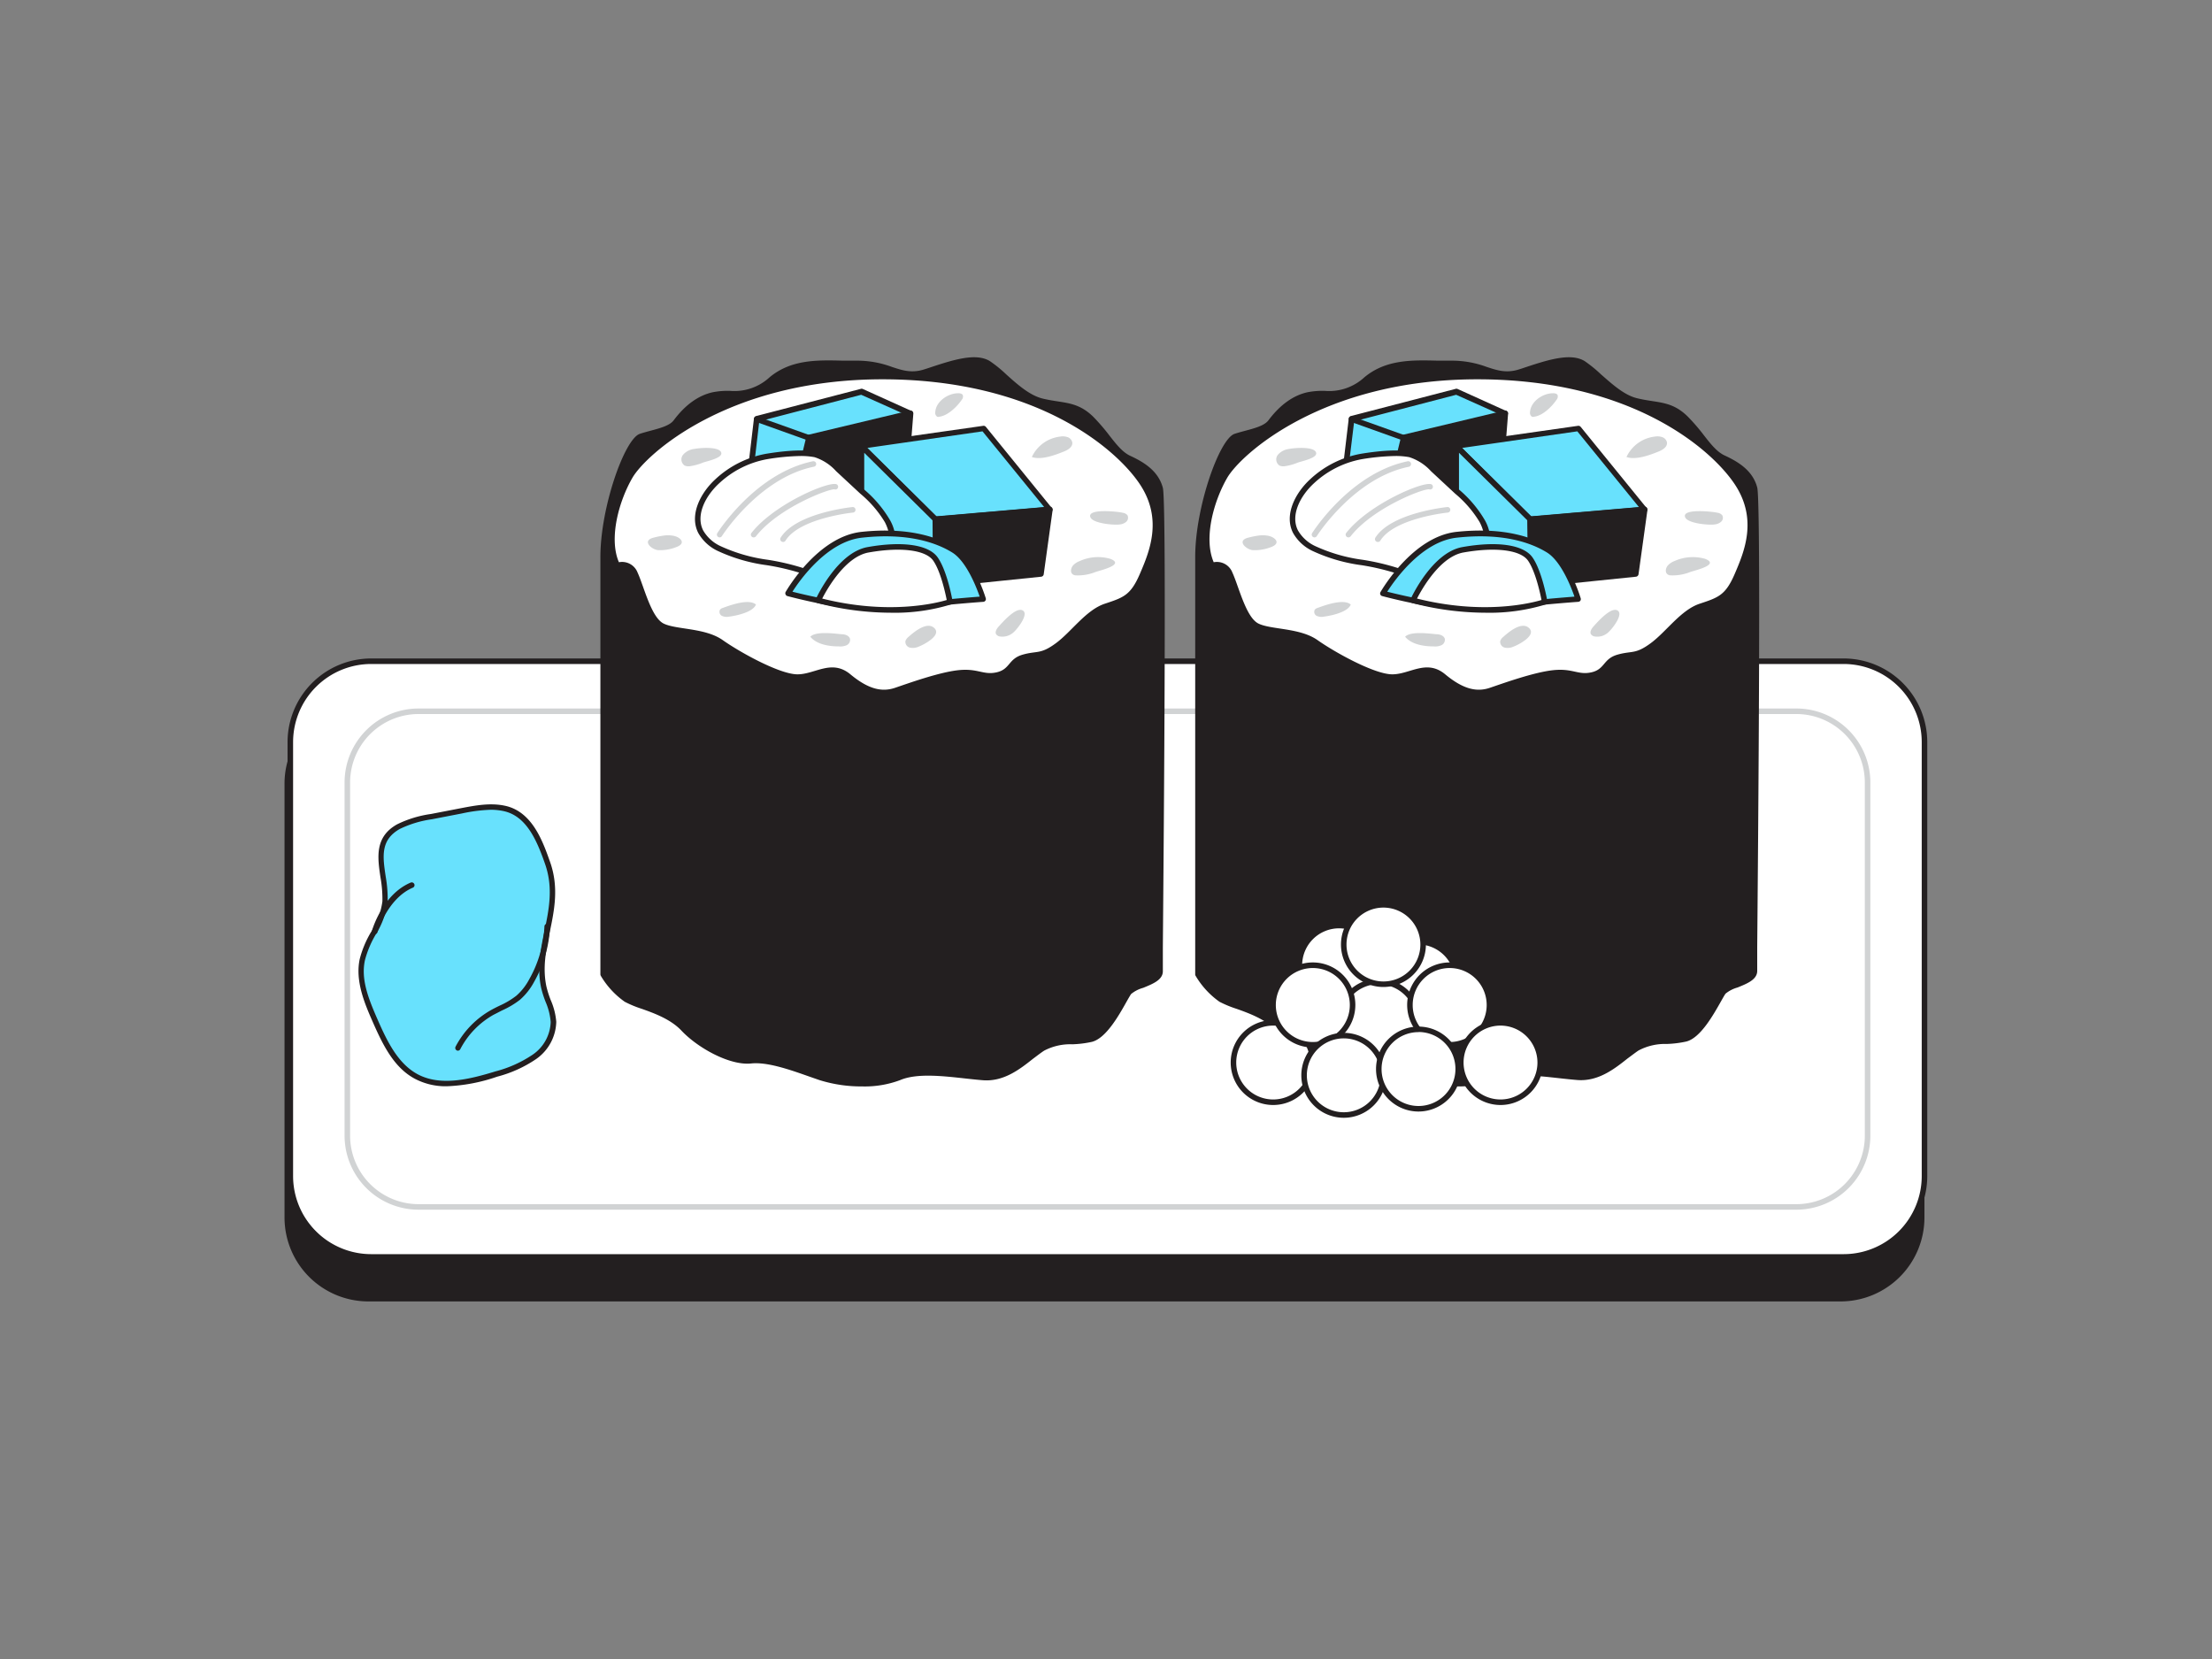 <svg xmlns="http://www.w3.org/2000/svg" viewBox="0 0 400 300"><rect x="0" y="0" width="400" height="300" fill="#808080" stroke="none"/><g id="_432_sushi_roll_flatline" data-name="#432_sushi_roll_flatline"><rect x="51.99" y="127.08" width="295.5" height="107.72" rx="14.63" fill="#231f20"/><path d="M332.86,235.34H66.61a15.18,15.18,0,0,1-15.16-15.17V141.71a15.18,15.18,0,0,1,15.16-15.17H332.86A15.18,15.18,0,0,1,348,141.71v78.46A15.18,15.18,0,0,1,332.86,235.34ZM66.61,127.62a14.11,14.11,0,0,0-14.09,14.09v78.46a14.11,14.11,0,0,0,14.09,14.09H332.86A14.11,14.11,0,0,0,347,220.17V141.71a14.11,14.11,0,0,0-14.09-14.09Z" fill="#231f20"/><rect x="52.52" y="119.57" width="295.5" height="107.72" rx="14.63" fill="#fff"/><path d="M333.39,227.79H67.14A15.13,15.13,0,0,1,52,212.67V134.2a15.14,15.14,0,0,1,15.12-15.13H333.39a15.14,15.14,0,0,1,15.12,15.13v78.47A15.13,15.13,0,0,1,333.39,227.79ZM67.14,120.07A14.14,14.14,0,0,0,53,134.2v78.47a14.13,14.13,0,0,0,14.12,14.12H333.39a14.13,14.13,0,0,0,14.12-14.12V134.2a14.14,14.14,0,0,0-14.12-14.13Z" fill="#231f20"/><path d="M324.85,218.75H75.68a13.39,13.39,0,0,1-13.37-13.37V141.49a13.38,13.38,0,0,1,13.37-13.37H324.85a13.38,13.38,0,0,1,13.37,13.37v63.89A13.39,13.39,0,0,1,324.85,218.75ZM75.68,129.12a12.39,12.39,0,0,0-12.37,12.37v63.89a12.39,12.39,0,0,0,12.37,12.37H324.85a12.39,12.39,0,0,0,12.37-12.37V141.49a12.39,12.39,0,0,0-12.37-12.37Z" fill="#d1d3d4"/><path d="M216.66,176.19V100.73c0-9.38,4.51-21,6.76-21.77s5.26-1.13,6.38-2.63,3.38-4.13,6.76-4.88,6,.94,10.51-2.81,10.14-2.82,15.77-2.82,7.7,3,12.2,1.5,8.82-3,11.26-1.5,5.82,5.82,9.58,6.76,6.13.37,9,3.19,4.35,6,6.79,7.13,4.88,2.63,5.64,5.45,0,85.21,0,87.28-4.7,2.44-5.64,3.75-3.81,7.7-6.79,8.45-6.16,0-8.79,1.69-6,5.63-10.69,5.25-11.27-1.63-15.21,0-10.32,1.34-14.26,0-9-3.4-12.58-3-9.2-2.63-12.2-5.82-8.07-3.94-10.33-5.25A14.89,14.89,0,0,1,216.66,176.19Z" fill="#231f20"/><path d="M263.45,196.46a25.4,25.4,0,0,1-7.73-1.15l-1.8-.63c-3.57-1.26-7.62-2.68-10.54-2.37-3.82.4-9.63-2.77-12.65-6-1.93-2-4.82-3.07-7.14-3.89a20,20,0,0,1-3.07-1.27,15.18,15.18,0,0,1-4.32-4.7.5.5,0,0,1-.07-.27V100.73c0-9,4.37-21.36,7.12-22.28.6-.2,1.25-.37,1.91-.55,1.72-.46,3.49-.93,4.21-1.89,2.1-2.8,4.48-4.51,7.07-5.08a14.29,14.29,0,0,1,3.12-.25,9.37,9.37,0,0,0,7.17-2.46c3.91-3.25,8.68-3.12,13.3-3,.93,0,1.87,0,2.81,0a18.14,18.14,0,0,1,6,1.13c2,.66,3.64,1.19,6,.4l.35-.11c4.51-1.51,8.77-2.93,11.37-1.34a24.19,24.19,0,0,1,2.93,2.38c2,1.75,4.17,3.74,6.49,4.32,1,.25,1.94.39,2.82.53,2.27.35,4.23.65,6.4,2.8a35,35,0,0,1,2.91,3.37c1.26,1.62,2.36,3,3.73,3.65,2.47,1.14,5.11,2.72,5.92,5.8.46,1.7.48,28.9,0,83.14,0,2.49,0,4,0,4.28,0,1.6-1.88,2.31-3.55,3a5.88,5.88,0,0,0-2.18,1.12c-.19.26-.49.8-.84,1.42-1.39,2.46-3.71,6.59-6.25,7.23a18.83,18.83,0,0,1-3.54.44,10.21,10.21,0,0,0-5.1,1.18c-.59.39-1.25.91-2,1.46-2.35,1.86-5.29,4.18-9.08,3.88-1-.08-2-.19-3.11-.31-4.14-.46-8.84-1-11.84.29A18.3,18.3,0,0,1,263.45,196.46Zm-19.23-5.27c3,0,6.73,1.31,10.05,2.48l1.8.62c3.79,1.29,10,1.65,13.88,0,3.26-1.37,8.11-.84,12.38-.37,1.08.12,2.12.23,3.08.31,3.37.27,6.12-1.91,8.32-3.65.72-.57,1.4-1.11,2-1.52a11.15,11.15,0,0,1,5.62-1.36,17.72,17.72,0,0,0,3.33-.4c2.1-.53,4.37-4.56,5.58-6.72.38-.67.68-1.21.91-1.52a6,6,0,0,1,2.67-1.5c1.34-.51,2.86-1.08,2.86-1.94,0-.26,0-1.8,0-4.29.52-66.5.28-81.77,0-82.86-.71-2.64-3.1-4-5.34-5.09-1.61-.74-2.78-2.23-4.13-4a35.61,35.61,0,0,0-2.81-3.28c-1.93-1.9-3.56-2.15-5.81-2.5-.86-.13-1.85-.28-2.92-.55-2.58-.65-4.9-2.72-6.95-4.56A21.29,21.29,0,0,0,286,66.28c-2.16-1.33-6.19,0-10.46,1.44l-.35.11c-2.69.9-4.62.27-6.66-.39a17.15,17.15,0,0,0-5.71-1.08c-.95,0-1.9,0-2.84,0-4.62-.13-9-.26-12.58,2.74a10.44,10.44,0,0,1-7.86,2.71,12.81,12.81,0,0,0-2.88.22c-2.34.52-4.51,2.09-6.45,4.67-.94,1.26-2.9,1.79-4.8,2.29-.63.17-1.26.34-1.84.53-1.74.58-6.39,11.43-6.39,21.26V176a13.84,13.84,0,0,0,3.86,4.19,18.12,18.12,0,0,0,2.89,1.18c2.43.87,5.46,1.94,7.56,4.17,2.79,3,8.3,6,11.75,5.66A7.52,7.52,0,0,1,244.22,191.19Z" fill="#231f20"/><path d="M219.48,101.67a3,3,0,0,1,3.38,1.88c1.13,2.44,2.44,8.07,4.69,9.2s7.51.75,10.7,3,10.32,6.19,13.52,6.19,6.19-2.81,9.57,0,5.82,3.2,8.07,2.44,7.88-2.81,11.45-3.19,4.51.94,6.95.38,2.06-2.44,4.69-3.19,3.19,0,6-2.07,5.45-6,8.83-7.13,4.69-1.5,6.38-5.44,4.19-9.82,0-16.15-18.63-19-46.57-19S224.36,82.19,221.92,86.4,217.6,97.35,219.48,101.67Z" fill="#fff"/><polygon points="242.99 87.59 244.4 75.77 263.33 70.84 272.18 74.79 255.52 93.92 242.99 87.59" fill="#68e1fd"/><path d="M255.52,94.42a.49.49,0,0,1-.23-.06L242.77,88a.51.51,0,0,1-.28-.5l1.41-11.83a.52.52,0,0,1,.37-.43l18.94-4.92a.53.53,0,0,1,.33,0l8.84,4a.49.49,0,0,1,.29.35.52.52,0,0,1-.11.43L255.9,94.24A.49.49,0,0,1,255.52,94.42Zm-12-7.11,11.87,6,16-18.31-8.07-3.61-18.44,4.8Z" fill="#231f20"/><polygon points="253.88 79.16 272.18 74.79 270.32 98.18 250.08 94.89 253.88 79.16" fill="#231f20"/><path d="M270.32,98.72h-.09L250,95.42a.52.52,0,0,1-.36-.23.59.59,0,0,1-.08-.43L253.35,79a.55.55,0,0,1,.4-.39l18.3-4.37a.53.53,0,0,1,.48.12.51.51,0,0,1,.18.45l-1.85,23.38a.56.56,0,0,1-.21.38A.5.5,0,0,1,270.32,98.72Zm-19.59-4.27,19.1,3.1,1.75-22.06L254.32,79.6Z" fill="#231f20"/><polygon points="276.73 93.92 263.33 80.69 285.44 77.46 297.38 92.14 276.73 93.92" fill="#68e1fd"/><path d="M276.73,94.42a.53.53,0,0,1-.36-.15L263,81a.5.5,0,0,1,.28-.85L285.37,77a.54.54,0,0,1,.46.18l11.94,14.69a.52.52,0,0,1,.07.51.5.5,0,0,1-.42.3l-20.65,1.77ZM264.4,81,276.91,93.4l19.48-1.68L285.23,78Z" fill="#231f20"/><polygon points="263.33 80.69 263.33 98.76 276.89 105.69 276.73 93.92 263.33 80.69" fill="#68e1fd"/><path d="M276.89,106.19a.46.46,0,0,1-.23,0L263.1,99.2a.51.51,0,0,1-.27-.44V80.69a.5.5,0,0,1,.31-.47.51.51,0,0,1,.54.11l13.4,13.23a.56.56,0,0,1,.15.35l.16,11.78a.51.51,0,0,1-.24.43A.48.48,0,0,1,276.89,106.19Zm-13.06-7.74,12.55,6.42-.15-10.74-12.4-12.25Z" fill="#231f20"/><path d="M265.67,103.21a6,6,0,0,0,2.59-2.32,7,7,0,0,0-.24-6.7,20.6,20.6,0,0,0-4.53-5.29l-4.38-4.07A9.31,9.31,0,0,0,255,82.18c-2.45-.51-6.28,0-8.79.37A17.59,17.59,0,0,0,237.31,87c-2.56,2.33-4.61,6.06-3.05,9.15a7.63,7.63,0,0,0,3.43,3.09c4.67,2.42,9.94,2.27,14.81,3.92a25.34,25.34,0,0,0,11,.74A7.8,7.8,0,0,0,265.67,103.21Z" fill="#fff"/><path d="M259.76,104.68a24.7,24.7,0,0,1-7.42-1.05,43,43,0,0,0-6.09-1.42,30.48,30.48,0,0,1-8.79-2.53,7.9,7.9,0,0,1-3.64-3.32c-1.65-3.25.4-7.24,3.15-9.74a18.18,18.18,0,0,1,9.11-4.56c2.73-.45,6.5-.88,9-.37a9.78,9.78,0,0,1,4.39,2.78l4.38,4.07A21.41,21.41,0,0,1,268.47,94a7.55,7.55,0,0,1,.23,7.19,6.47,6.47,0,0,1-2.81,2.52h0a8.81,8.81,0,0,1-2.28.73A23.43,23.43,0,0,1,259.76,104.68Zm-7.44-22.22a40.58,40.58,0,0,0-6.08.58,17.26,17.26,0,0,0-8.6,4.32c-2.47,2.25-4.34,5.77-2.93,8.55a7,7,0,0,0,3.21,2.88,29.88,29.88,0,0,0,8.51,2.44,43.19,43.19,0,0,1,6.23,1.45,25.31,25.31,0,0,0,10.78.72,7.5,7.5,0,0,0,2-.64h0a5.46,5.46,0,0,0,2.38-2.13c1.17-2,.64-4.52-.25-6.21a20.35,20.35,0,0,0-4.43-5.15l-4.38-4.07a9,9,0,0,0-3.92-2.53A12.93,12.93,0,0,0,252.32,82.46Zm13.35,20.75h0Z" fill="#231f20"/><polygon points="276.89 105.69 295.76 103.76 297.38 92.14 276.73 93.92 276.89 105.69" fill="#231f20"/><path d="M276.89,106.23a.57.57,0,0,1-.36-.13.55.55,0,0,1-.18-.4l-.16-11.78a.53.53,0,0,1,.49-.54l20.65-1.77a.52.52,0,0,1,.44.16.55.55,0,0,1,.14.44l-1.61,11.62a.53.53,0,0,1-.48.46l-18.88,1.94Zm.38-11.82.15,10.69,17.87-1.83,1.46-10.54Z" fill="#231f20"/><path d="M250.08,107.3s5.6-9.79,13.32-10.62,13.14.67,16.52,2.74,5.45,8.92,5.45,8.92-9.2.65-15.58,1.59S250.08,107.3,250.08,107.3Z" fill="#68e1fd"/><path d="M267.29,110.59c-6.78,0-16.86-2.67-17.34-2.8a.49.49,0,0,1-.31-.73c.24-.41,5.82-10,13.71-10.88,8.6-.92,13.9,1,16.83,2.81,3.5,2.14,5.58,8.91,5.66,9.2a.5.5,0,0,1-.06.43.52.52,0,0,1-.38.21c-.09,0-9.25.67-15.54,1.6A18.45,18.45,0,0,1,267.29,110.59ZM250.86,107c2.74.69,13.44,3.24,18.85,2.45s12.78-1.39,15-1.56c-.58-1.68-2.42-6.44-5-8-2.8-1.72-7.88-3.57-16.2-2.67C257.13,97.86,252.18,104.92,250.86,107Z" fill="#231f20"/><path d="M255.52,108.57s3.75-8.21,9-9.15,10.51-.75,12.2,1.69,2.6,7.73,2.6,7.73S269.79,112.28,255.52,108.57Z" fill="#fff"/><path d="M268.61,110.8a52.56,52.56,0,0,1-13.22-1.75.49.49,0,0,1-.32-.69c.15-.34,3.92-8.46,9.37-9.43,6.35-1.13,11.09-.43,12.7,1.89,1.73,2.51,2.64,7.72,2.68,7.94a.5.5,0,0,1-.32.55A34.79,34.79,0,0,1,268.61,110.8Zm-12.37-2.56c12,3,20.6.83,22.51.26-.25-1.29-1.1-5.18-2.43-7.11s-5.84-2.52-11.7-1.48C260.44,100.66,257.17,106.43,256.24,108.24Z" fill="#231f20"/><path d="M237.69,97.18a.51.51,0,0,1-.42-.77c.28-.44,7-10.88,17.29-13a.5.5,0,1,1,.19,1c-9.89,2-16.57,12.42-16.63,12.53A.51.51,0,0,1,237.69,97.18Z" fill="#d1d3d4"/><path d="M253.88,79.66a.47.47,0,0,1-.17,0l-9.48-3.39a.49.49,0,0,1-.3-.64.5.5,0,0,1,.64-.3l9.48,3.39a.5.5,0,0,1-.17,1Z" fill="#231f20"/><path d="M243.83,97.18a.5.5,0,0,1-.3-.11.5.5,0,0,1-.09-.7c4.18-5.32,14.37-9.58,15.48-8.75a.51.51,0,0,1,.1.7.51.51,0,0,1-.59.16c-1.23-.09-10.19,3.4-14.2,8.51A.53.53,0,0,1,243.83,97.18Z" fill="#d1d3d4"/><path d="M249.14,98a.53.53,0,0,1-.27-.08.51.51,0,0,1-.16-.69c2.79-4.44,12.54-5.49,13-5.54a.5.5,0,0,1,.55.45.5.5,0,0,1-.44.55c-.1,0-9.68,1-12.21,5.07A.48.48,0,0,1,249.14,98Z" fill="#d1d3d4"/><path d="M238.29,109.92a1.15,1.15,0,0,0-.52.31.81.81,0,0,0,.31,1.13,2.1,2.1,0,0,0,1.29.15c1.35-.17,4.36-.8,4.89-2.19C243,108.22,239.68,109.41,238.29,109.92Z" fill="#d1d3d4"/><path d="M271.82,115.19a1.57,1.57,0,0,0-.53.73,1.08,1.08,0,0,0,.81,1.19,2.49,2.49,0,0,0,1.54-.16c1.05-.39,4.24-2.07,2.87-3.37S272.73,114.37,271.82,115.19Z" fill="#d1d3d4"/><path d="M310.1,94.83a2.07,2.07,0,0,0,1.15-.5.94.94,0,0,0,.18-1.16,1.3,1.3,0,0,0-.82-.44c-.89-.23-6.55-.83-5.88.81C305.2,94.68,309.11,95,310.1,94.83Z" fill="#d1d3d4"/><path d="M300,81.62c.7-.29,1.49-.8,1.45-1.56a1.28,1.28,0,0,0-.83-1,2.68,2.68,0,0,0-1.38-.11,6.48,6.48,0,0,0-5.12,3.69C295.83,83.25,298.43,82.26,300,81.62Z" fill="#d1d3d4"/><path d="M281.47,72.29a.9.9,0,0,0,.2-.83c-.13-.29-.53-.36-.85-.35-1.81,0-4,1.46-4.14,3.38a.86.86,0,0,0,.34.86.71.71,0,0,0,.43,0C279,75.15,280.65,73.51,281.47,72.29Z" fill="#d1d3d4"/><path d="M288.13,113.31c-.35.39-.7,1-.42,1.4a1,1,0,0,0,.63.38,2.93,2.93,0,0,0,2.57-.82c.66-.6,2.78-3.27,1.55-3.9S288.77,112.61,288.13,113.31Z" fill="#d1d3d4"/><path d="M233.13,81.18a3.21,3.21,0,0,0-2,1,1.34,1.34,0,0,0,.23,2,1.73,1.73,0,0,0,1,.12,9.88,9.88,0,0,0,2.36-.66c.76-.27,3.77-.86,3.23-1.9S234,81,233.13,81.18Z" fill="#d1d3d4"/><path d="M230,98.87c1.7-.71.49-1.8-.76-2a5.44,5.44,0,0,0-1.8,0,14.69,14.69,0,0,0-1.84.39c-2,.57-.2,2.15,1,2.23A8.19,8.19,0,0,0,230,98.87Z" fill="#d1d3d4"/><path d="M259.74,114.69c.62,0,1.37.24,1.53.84a1.08,1.08,0,0,1-.63,1.15,2.81,2.81,0,0,1-1.38.21c-1.71,0-4-.32-5.17-1.75C255.08,114.11,258.37,114.56,259.74,114.69Z" fill="#d1d3d4"/><path d="M305.72,103.41c.95-.31,5.33-1.33,2.6-2.36a8.06,8.06,0,0,0-5.53.41,3.17,3.17,0,0,0-1.2.8c-.53.65-.53,1.65.43,1.78A8.63,8.63,0,0,0,305.72,103.41Z" fill="#d1d3d4"/><path d="M109.11,176.19V100.73c0-9.38,4.5-21,6.76-21.77s5.25-1.13,6.38-2.63,3.38-4.13,6.75-4.88,6,.94,10.52-2.81,10.13-2.82,15.76-2.82,7.7,3,12.2,1.5,8.83-3,11.27-1.5,5.82,5.82,9.57,6.76,6.13.37,9,3.19,4.35,6,6.79,7.13,4.88,2.63,5.63,5.45,0,85.21,0,87.28-4.69,2.44-5.63,3.75-3.82,7.7-6.79,8.45-6.16,0-8.79,1.69-6,5.63-10.7,5.25-11.26-1.63-15.21,0-10.32,1.34-14.26,0-9-3.4-12.58-3-9.2-2.63-12.2-5.82-8.07-3.94-10.32-5.25A14.74,14.74,0,0,1,109.11,176.19Z" fill="#231f20"/><path d="M155.89,196.46a25.29,25.29,0,0,1-7.72-1.15l-1.81-.63c-3.57-1.26-7.61-2.68-10.54-2.37-3.82.4-9.63-2.77-12.65-6-1.92-2-4.82-3.07-7.14-3.89a19.43,19.43,0,0,1-3.06-1.27,15.13,15.13,0,0,1-4.33-4.7.6.6,0,0,1-.07-.27V100.73c0-9,4.38-21.36,7.13-22.28.59-.2,1.24-.37,1.9-.55,1.72-.46,3.5-.93,4.22-1.89,2.09-2.8,4.47-4.51,7.07-5.08a14.16,14.16,0,0,1,3.11-.25,9.37,9.37,0,0,0,7.17-2.46c3.91-3.25,8.68-3.12,13.3-3,.94,0,1.87,0,2.81,0a18.09,18.09,0,0,1,6,1.13c2,.66,3.64,1.19,6,.4l.35-.11c4.52-1.51,8.78-2.93,11.37-1.34A23.44,23.44,0,0,1,182,67.74c1.95,1.75,4.17,3.74,6.49,4.32,1,.25,1.94.39,2.83.53,2.26.35,4.22.65,6.4,2.8a36.23,36.23,0,0,1,2.9,3.37c1.27,1.62,2.36,3,3.73,3.65,2.47,1.14,5.11,2.72,5.93,5.8.45,1.7.47,28.9,0,83.14,0,2.49,0,4,0,4.28,0,1.6-1.89,2.31-3.55,3a5.94,5.94,0,0,0-2.19,1.12c-.18.26-.49.8-.84,1.42-1.38,2.46-3.7,6.59-6.25,7.23a18.83,18.83,0,0,1-3.54.44A10.14,10.14,0,0,0,188.8,190c-.6.39-1.26.91-2,1.46-2.35,1.86-5.29,4.18-9.07,3.88-1-.08-2-.19-3.11-.31-4.15-.46-8.84-1-11.85.29A18.27,18.27,0,0,1,155.89,196.46Zm-19.23-5.27c3,0,6.74,1.31,10.06,2.48l1.79.62c3.79,1.29,10,1.65,13.89,0,3.25-1.37,8.1-.84,12.37-.37,1.08.12,2.12.23,3.08.31,3.37.27,6.12-1.91,8.33-3.65a24.91,24.91,0,0,1,2-1.52,11.11,11.11,0,0,1,5.61-1.36,17.83,17.83,0,0,0,3.34-.4c2.09-.53,4.36-4.56,5.58-6.72.38-.67.68-1.21.9-1.52a6,6,0,0,1,2.67-1.5c1.34-.51,2.86-1.08,2.86-1.94,0-.26,0-1.8,0-4.29.52-66.5.28-81.77,0-82.86-.71-2.64-3.09-4-5.34-5.09-1.6-.74-2.77-2.23-4.13-4a34.13,34.13,0,0,0-2.81-3.28c-1.92-1.9-3.55-2.15-5.81-2.5-.86-.13-1.84-.28-2.92-.55-2.58-.65-4.9-2.72-6.95-4.56a22,22,0,0,0-2.77-2.26c-2.17-1.33-6.2,0-10.47,1.44l-.35.11c-2.68.9-4.62.27-6.66-.39a17,17,0,0,0-5.71-1.08c-.95,0-1.89,0-2.84,0-4.62-.13-9-.26-12.58,2.74A10.41,10.41,0,0,1,132,71.76a12.81,12.81,0,0,0-2.88.22c-2.34.52-4.5,2.09-6.44,4.67-1,1.26-2.91,1.79-4.8,2.29-.64.17-1.27.34-1.84.53-1.75.58-6.39,11.43-6.39,21.26V176a13.84,13.84,0,0,0,3.86,4.19,18,18,0,0,0,2.88,1.18c2.43.87,5.46,1.94,7.56,4.17,2.79,3,8.31,6,11.76,5.66A7.36,7.36,0,0,1,136.66,191.19Z" fill="#231f20"/><path d="M111.92,101.67a3,3,0,0,1,3.38,1.88c1.13,2.44,2.44,8.07,4.69,9.2s7.51.75,10.7,3,10.33,6.19,13.52,6.19,6.19-2.81,9.57,0,5.82,3.2,8.07,2.44,7.89-2.81,11.45-3.19,4.51.94,6.95.38,2.06-2.44,4.69-3.19,3.19,0,6-2.07,5.44-6,8.82-7.13,4.69-1.5,6.38-5.44,4.19-9.82,0-16.15-18.62-19-46.57-19S116.8,82.19,114.36,86.4,110.05,97.35,111.92,101.67Z" fill="#fff"/><polygon points="135.43 87.59 136.84 75.77 155.78 70.84 164.62 74.79 147.96 93.92 135.43 87.59" fill="#68e1fd"/><path d="M148,94.42a.46.46,0,0,1-.22-.06L135.21,88a.48.48,0,0,1-.27-.5l1.4-11.83a.53.53,0,0,1,.38-.43l18.93-4.92a.53.53,0,0,1,.33,0l8.85,4a.48.48,0,0,1,.28.35.52.52,0,0,1-.11.43L148.34,94.24A.49.49,0,0,1,148,94.42Zm-12-7.11,11.87,6L163.8,75l-8.07-3.61-18.43,4.8Z" fill="#231f20"/><polygon points="146.32 79.16 164.62 74.79 162.76 98.18 142.52 94.89 146.32 79.16" fill="#231f20"/><path d="M162.76,98.72h-.08l-20.25-3.29a.53.53,0,0,1-.43-.66L145.8,79a.53.53,0,0,1,.4-.39l18.3-4.37a.51.51,0,0,1,.47.12.55.55,0,0,1,.19.45L163.3,98.22a.52.52,0,0,1-.21.38A.5.5,0,0,1,162.76,98.72Zm-19.58-4.27,19.09,3.1L164,75.49,146.77,79.6Z" fill="#231f20"/><polygon points="169.17 93.92 155.78 80.69 177.88 77.46 189.82 92.14 169.17 93.92" fill="#68e1fd"/><path d="M169.17,94.42a.51.51,0,0,1-.35-.15L155.42,81a.5.5,0,0,1-.12-.51.51.51,0,0,1,.4-.34L177.81,77a.53.53,0,0,1,.46.18l11.94,14.69a.5.5,0,0,1-.35.81l-20.65,1.77ZM156.84,81,169.36,93.4l19.48-1.68L177.67,78Z" fill="#231f20"/><polygon points="155.78 80.69 155.78 98.76 169.33 105.69 169.17 93.92 155.78 80.69" fill="#68e1fd"/><path d="M169.33,106.19a.46.46,0,0,1-.23,0L155.55,99.2a.49.49,0,0,1-.27-.44V80.69a.51.51,0,0,1,.3-.47.53.53,0,0,1,.55.11l13.39,13.23a.51.51,0,0,1,.15.35l.16,11.78a.51.51,0,0,1-.24.43A.48.48,0,0,1,169.33,106.19Zm-13.05-7.74,12.54,6.42-.15-10.74L156.28,81.88Z" fill="#231f20"/><path d="M158.12,103.21a6.12,6.12,0,0,0,2.59-2.32,7.09,7.09,0,0,0-.24-6.7,20.83,20.83,0,0,0-4.54-5.29l-4.38-4.07a9.28,9.28,0,0,0-4.15-2.65c-2.46-.51-6.28,0-8.79.37A17.58,17.58,0,0,0,129.75,87c-2.56,2.33-4.6,6.06-3,9.15a7.53,7.53,0,0,0,3.43,3.09c4.67,2.42,9.94,2.27,14.8,3.92a25.34,25.34,0,0,0,11,.74A7.87,7.87,0,0,0,158.12,103.21Z" fill="#fff"/><path d="M152.21,104.68a24.72,24.72,0,0,1-7.43-1.05,42.87,42.87,0,0,0-6.08-1.42,30.48,30.48,0,0,1-8.79-2.53,7.88,7.88,0,0,1-3.65-3.32c-1.64-3.25.4-7.24,3.15-9.74a18.22,18.22,0,0,1,9.11-4.56c2.73-.45,6.51-.88,9-.37a9.78,9.78,0,0,1,4.39,2.78l4.38,4.07A21.41,21.41,0,0,1,160.91,94a7.55,7.55,0,0,1,.23,7.19,6.47,6.47,0,0,1-2.81,2.52h0a8.57,8.57,0,0,1-2.28.73A23.31,23.31,0,0,1,152.21,104.68Zm-7.45-22.22a40.32,40.32,0,0,0-6.07.58,17.18,17.18,0,0,0-8.6,4.32c-2.48,2.25-4.34,5.77-2.94,8.55a7,7,0,0,0,3.22,2.88,29.82,29.82,0,0,0,8.5,2.44,43.19,43.19,0,0,1,6.23,1.45,25.31,25.31,0,0,0,10.78.72,7.68,7.68,0,0,0,2-.64h0a5.52,5.52,0,0,0,2.38-2.13c1.17-2,.63-4.52-.25-6.21a20.39,20.39,0,0,0-4.44-5.15l-4.38-4.07a8.87,8.87,0,0,0-3.91-2.53A13.11,13.11,0,0,0,144.76,82.46Zm13.36,20.75Z" fill="#231f20"/><polygon points="169.33 105.69 188.21 103.76 189.82 92.14 169.17 93.92 169.33 105.69" fill="#231f20"/><path d="M169.33,106.23a.59.59,0,0,1-.36-.13.55.55,0,0,1-.18-.4l-.16-11.78a.54.54,0,0,1,.49-.54l20.66-1.77a.5.5,0,0,1,.43.16.52.52,0,0,1,.14.44l-1.61,11.62a.52.52,0,0,1-.48.46l-18.88,1.94Zm.38-11.82.15,10.69,17.87-1.83,1.47-10.54Z" fill="#231f20"/><path d="M142.52,107.3s5.6-9.79,13.33-10.62,13.14.67,16.51,2.74,5.45,8.92,5.45,8.92-9.2.65-15.58,1.59S142.52,107.3,142.52,107.3Z" fill="#68e1fd"/><path d="M159.74,110.59c-6.79,0-16.87-2.67-17.35-2.8a.5.5,0,0,1-.33-.29.49.49,0,0,1,0-.44c.23-.41,5.81-10,13.7-10.88,8.6-.92,13.9,1,16.84,2.81,3.5,2.14,5.57,8.91,5.66,9.2a.5.5,0,0,1-.45.64c-.09,0-9.25.67-15.54,1.6A18.4,18.4,0,0,1,159.74,110.59ZM143.3,107c2.74.69,13.44,3.24,18.86,2.45s12.77-1.39,15-1.56c-.58-1.68-2.42-6.44-5-8-2.8-1.72-7.88-3.57-16.2-2.67C149.58,97.86,144.62,104.92,143.3,107Z" fill="#231f20"/><path d="M148,108.57s3.76-8.21,9-9.15,10.51-.75,12.2,1.69,2.6,7.73,2.6,7.73S162.23,112.28,148,108.57Z" fill="#fff"/><path d="M161.06,110.8a52.56,52.56,0,0,1-13.22-1.75.46.46,0,0,1-.33-.26.54.54,0,0,1,0-.43c.16-.34,3.92-8.46,9.38-9.43,6.34-1.13,11.09-.43,12.69,1.89,1.74,2.51,2.65,7.72,2.68,7.94a.49.49,0,0,1-.32.55A34.62,34.62,0,0,1,161.06,110.8Zm-12.38-2.56c12,3,20.6.83,22.52.26-.26-1.29-1.1-5.18-2.44-7.11s-5.84-2.52-11.7-1.48C152.88,100.66,149.61,106.43,148.68,108.24Z" fill="#231f20"/><path d="M130.14,97.18a.5.5,0,0,1-.27-.08.51.51,0,0,1-.16-.69c.28-.44,7-10.88,17.29-13a.51.51,0,0,1,.59.39.5.5,0,0,1-.39.59c-9.89,2-16.57,12.42-16.64,12.53A.51.51,0,0,1,130.14,97.18Z" fill="#d1d3d4"/><path d="M146.32,79.66l-.17,0-9.48-3.39a.5.5,0,0,1,.34-.94l9.48,3.39a.5.5,0,0,1-.17,1Z" fill="#231f20"/><path d="M136.28,97.18a.51.51,0,0,1-.31-.11.49.49,0,0,1-.08-.7c4.17-5.32,14.37-9.58,15.47-8.75a.5.5,0,0,1,.1.7.51.51,0,0,1-.59.16h0c-1.31,0-10.19,3.43-14.18,8.51A.51.51,0,0,1,136.28,97.18Z" fill="#d1d3d4"/><path d="M141.58,98a.51.51,0,0,1-.42-.77c2.79-4.44,12.53-5.49,13-5.54a.49.49,0,0,1,.54.45.5.5,0,0,1-.44.55c-.1,0-9.68,1-12.21,5.07A.47.47,0,0,1,141.58,98Z" fill="#d1d3d4"/><path d="M130.73,109.92a1.15,1.15,0,0,0-.52.31.82.82,0,0,0,.32,1.13,2.09,2.09,0,0,0,1.29.15c1.35-.17,4.35-.8,4.88-2.19C135.42,108.22,132.13,109.41,130.73,109.92Z" fill="#d1d3d4"/><path d="M164.26,115.19a1.72,1.72,0,0,0-.53.73,1.08,1.08,0,0,0,.81,1.19,2.53,2.53,0,0,0,1.55-.16c1-.39,4.23-2.07,2.87-3.37S165.18,114.37,164.26,115.19Z" fill="#d1d3d4"/><path d="M202.54,94.83a2.07,2.07,0,0,0,1.15-.5,1,1,0,0,0,.19-1.16,1.33,1.33,0,0,0-.83-.44c-.88-.23-6.55-.83-5.87.81C197.64,94.68,201.55,95,202.54,94.83Z" fill="#d1d3d4"/><path d="M192.46,81.62c.71-.29,1.5-.8,1.45-1.56a1.27,1.27,0,0,0-.82-1,2.72,2.72,0,0,0-1.39-.11,6.48,6.48,0,0,0-5.11,3.69C188.28,83.25,190.88,82.26,192.46,81.62Z" fill="#d1d3d4"/><path d="M173.92,72.29a.89.89,0,0,0,.19-.83c-.13-.29-.52-.36-.85-.35-1.81,0-4,1.46-4.13,3.38a.83.83,0,0,0,.34.86.67.67,0,0,0,.42,0C171.43,75.15,173.09,73.51,173.92,72.29Z" fill="#d1d3d4"/><path d="M180.58,113.31c-.36.39-.71,1-.43,1.4a1,1,0,0,0,.63.38,3,3,0,0,0,2.58-.82c.65-.6,2.78-3.27,1.55-3.9S181.22,112.61,180.58,113.31Z" fill="#d1d3d4"/><path d="M125.57,81.18a3.16,3.16,0,0,0-2,1,1.34,1.34,0,0,0,.22,2,1.75,1.75,0,0,0,1,.12,9.75,9.75,0,0,0,2.36-.66c.76-.27,3.78-.86,3.23-1.9S126.42,81,125.57,81.18Z" fill="#d1d3d4"/><path d="M122.45,98.87c1.7-.71.5-1.8-.76-2a5.38,5.38,0,0,0-1.79,0,14.33,14.33,0,0,0-1.84.39c-2,.57-.2,2.15,1,2.23A8.14,8.14,0,0,0,122.45,98.87Z" fill="#d1d3d4"/><path d="M152.19,114.69c.62,0,1.36.24,1.52.84a1.07,1.07,0,0,1-.62,1.15,2.87,2.87,0,0,1-1.39.21c-1.7,0-4-.32-5.17-1.75C147.53,114.11,150.81,114.56,152.19,114.69Z" fill="#d1d3d4"/><path d="M198.17,103.41c.94-.31,5.32-1.33,2.59-2.36a8,8,0,0,0-5.52.41,3.13,3.13,0,0,0-1.21.8c-.53.65-.53,1.65.43,1.78A8.65,8.65,0,0,0,198.17,103.41Z" fill="#d1d3d4"/><path d="M69.65,163c-.21,3.78-3.29,6.8-4.11,10.49s.74,7.48,2.26,11c1.72,4,3.7,8.18,7.51,10.21,4.37,2.34,9.73,1,14.46-.47a22.38,22.38,0,0,0,6.84-3.08,8,8,0,0,0,3.5-6.35c0-2.18-1.28-4.15-1.74-6.29-1.63-7.72,3.55-14.22.71-22.39-1.4-4-3.28-9-7.94-9.94a19.79,19.79,0,0,0-7.61.46l-5.48,1.06a19.45,19.45,0,0,0-6,1.82C66.68,152.48,69.93,158,69.65,163Z" fill="#68e1fd"/><path d="M80.81,196.43a11.88,11.88,0,0,1-5.74-1.33c-3.81-2-5.83-6.1-7.73-10.45-1.34-3.06-3.17-7.26-2.28-11.27a18.67,18.67,0,0,1,2-4.78A13.69,13.69,0,0,0,69.15,163a22.2,22.2,0,0,0-.35-4.35c-.53-3.59-1.08-7.29,3-9.58a20,20,0,0,1,6.1-1.87l5.48-1.06c2.42-.46,5.17-1,7.81-.46,5.1,1,7,6.59,8.31,10.27,1.58,4.55.74,8.61-.07,12.53-.69,3.33-1.35,6.48-.62,9.92a18.32,18.32,0,0,0,.78,2.45,12.19,12.19,0,0,1,1,3.93,8.46,8.46,0,0,1-3.7,6.77,22.65,22.65,0,0,1-7,3.15A31.17,31.17,0,0,1,80.81,196.43Zm8-50a28.66,28.66,0,0,0-5.24.66l-5.48,1.06a19.46,19.46,0,0,0-5.81,1.76c-3.52,2-3.07,5-2.54,8.56a23.25,23.25,0,0,1,.36,4.56h0a14.66,14.66,0,0,1-2.18,6A18.21,18.21,0,0,0,66,173.6c-.76,3.41.56,6.84,2.23,10.65,1.82,4.18,3.76,8.09,7.28,10,4.07,2.18,9.18,1,14.08-.51a21.84,21.84,0,0,0,6.7-3,7.44,7.44,0,0,0,3.29-5.94,11.48,11.48,0,0,0-.91-3.61,18.46,18.46,0,0,1-.82-2.58c-.77-3.65-.06-7.05.62-10.33.79-3.79,1.6-7.71.11-12s-3.38-8.76-7.57-9.62A11.34,11.34,0,0,0,88.86,146.43ZM69.65,163h0Z" fill="#231f20"/><path d="M67.74,168.93l-.13,0a.51.51,0,0,1-.35-.62c.08-.27,1.93-6.57,7-8.71a.51.51,0,0,1,.66.27.49.49,0,0,1-.27.65c-4.59,1.95-6.38,8-6.4,8.07A.49.49,0,0,1,67.74,168.93Z" fill="#231f20"/><path d="M82.82,190a.46.46,0,0,1-.23-.06.5.5,0,0,1-.21-.67,16.23,16.23,0,0,1,6.4-6.61c.52-.29,1.06-.56,1.6-.82a14.5,14.5,0,0,0,3-1.79,10.41,10.41,0,0,0,2.34-3,21.11,21.11,0,0,0,2.73-9.51.5.5,0,0,1,1,0,22,22,0,0,1-2.86,10,11.55,11.55,0,0,1-2.56,3.25,15.64,15.64,0,0,1-3.23,1.92c-.52.26-1,.52-1.56.8a15.16,15.16,0,0,0-6,6.2A.51.51,0,0,1,82.82,190Z" fill="#231f20"/><circle cx="242.15" cy="174.55" r="7.18" fill="#fff"/><path d="M242.15,182.23a7.68,7.68,0,1,1,7.68-7.68A7.69,7.69,0,0,1,242.15,182.23Zm0-14.36a6.68,6.68,0,1,0,6.68,6.68A6.69,6.69,0,0,0,242.15,167.87Z" fill="#231f20"/><circle cx="256.41" cy="177.46" r="7.18" fill="#fff"/><path d="M256.41,185.14a7.68,7.68,0,1,1,7.68-7.68A7.69,7.69,0,0,1,256.41,185.14Zm0-14.36a6.68,6.68,0,1,0,6.68,6.68A6.69,6.69,0,0,0,256.41,170.78Z" fill="#231f20"/><circle cx="230.23" cy="192.14" r="7.18" fill="#fff"/><path d="M230.23,199.82a7.68,7.68,0,1,1,7.68-7.68A7.68,7.68,0,0,1,230.23,199.82Zm0-14.36a6.68,6.68,0,1,0,6.68,6.68A6.69,6.69,0,0,0,230.23,185.46Z" fill="#231f20"/><circle cx="249.33" cy="184.64" r="7.18" fill="#fff"/><path d="M249.33,192.32a7.68,7.68,0,1,1,7.68-7.68A7.69,7.69,0,0,1,249.33,192.32Zm0-14.36a6.68,6.68,0,1,0,6.68,6.68A6.68,6.68,0,0,0,249.33,178Z" fill="#231f20"/><circle cx="237.41" cy="181.73" r="7.18" fill="#fff"/><path d="M237.41,189.42a7.69,7.69,0,1,1,7.68-7.69A7.7,7.7,0,0,1,237.41,189.42Zm0-14.37a6.69,6.69,0,1,0,6.68,6.68A6.69,6.69,0,0,0,237.41,175.05Z" fill="#231f20"/><circle cx="262.16" cy="181.73" r="7.18" fill="#fff"/><path d="M262.16,189.42a7.69,7.69,0,1,1,7.68-7.69A7.7,7.7,0,0,1,262.16,189.42Zm0-14.37a6.69,6.69,0,1,0,6.68,6.68A6.69,6.69,0,0,0,262.16,175.05Z" fill="#231f20"/><circle cx="250.17" cy="170.8" r="7.18" fill="#fff"/><path d="M250.17,178.48a7.68,7.68,0,1,1,7.68-7.68A7.69,7.69,0,0,1,250.17,178.48Zm0-14.36a6.68,6.68,0,1,0,6.68,6.68A6.69,6.69,0,0,0,250.17,164.12Z" fill="#231f20"/><circle cx="271.34" cy="192.14" r="7.18" fill="#fff"/><path d="M271.34,199.82a7.68,7.68,0,1,1,7.68-7.68A7.68,7.68,0,0,1,271.34,199.82Zm0-14.36a6.68,6.68,0,1,0,6.68,6.68A6.69,6.69,0,0,0,271.34,185.46Z" fill="#231f20"/><circle cx="242.99" cy="194.45" r="7.18" fill="#fff"/><path d="M243,202.13a7.68,7.68,0,1,1,7.68-7.68A7.68,7.68,0,0,1,243,202.13Zm0-14.36a6.68,6.68,0,1,0,6.68,6.68A6.69,6.69,0,0,0,243,187.77Z" fill="#231f20"/><circle cx="256.51" cy="193.3" r="7.18" fill="#fff"/><path d="M256.51,201a7.68,7.68,0,1,1,7.68-7.68A7.69,7.69,0,0,1,256.51,201Zm0-14.36a6.68,6.68,0,1,0,6.68,6.68A6.68,6.68,0,0,0,256.51,186.62Z" fill="#231f20"/></g></svg>